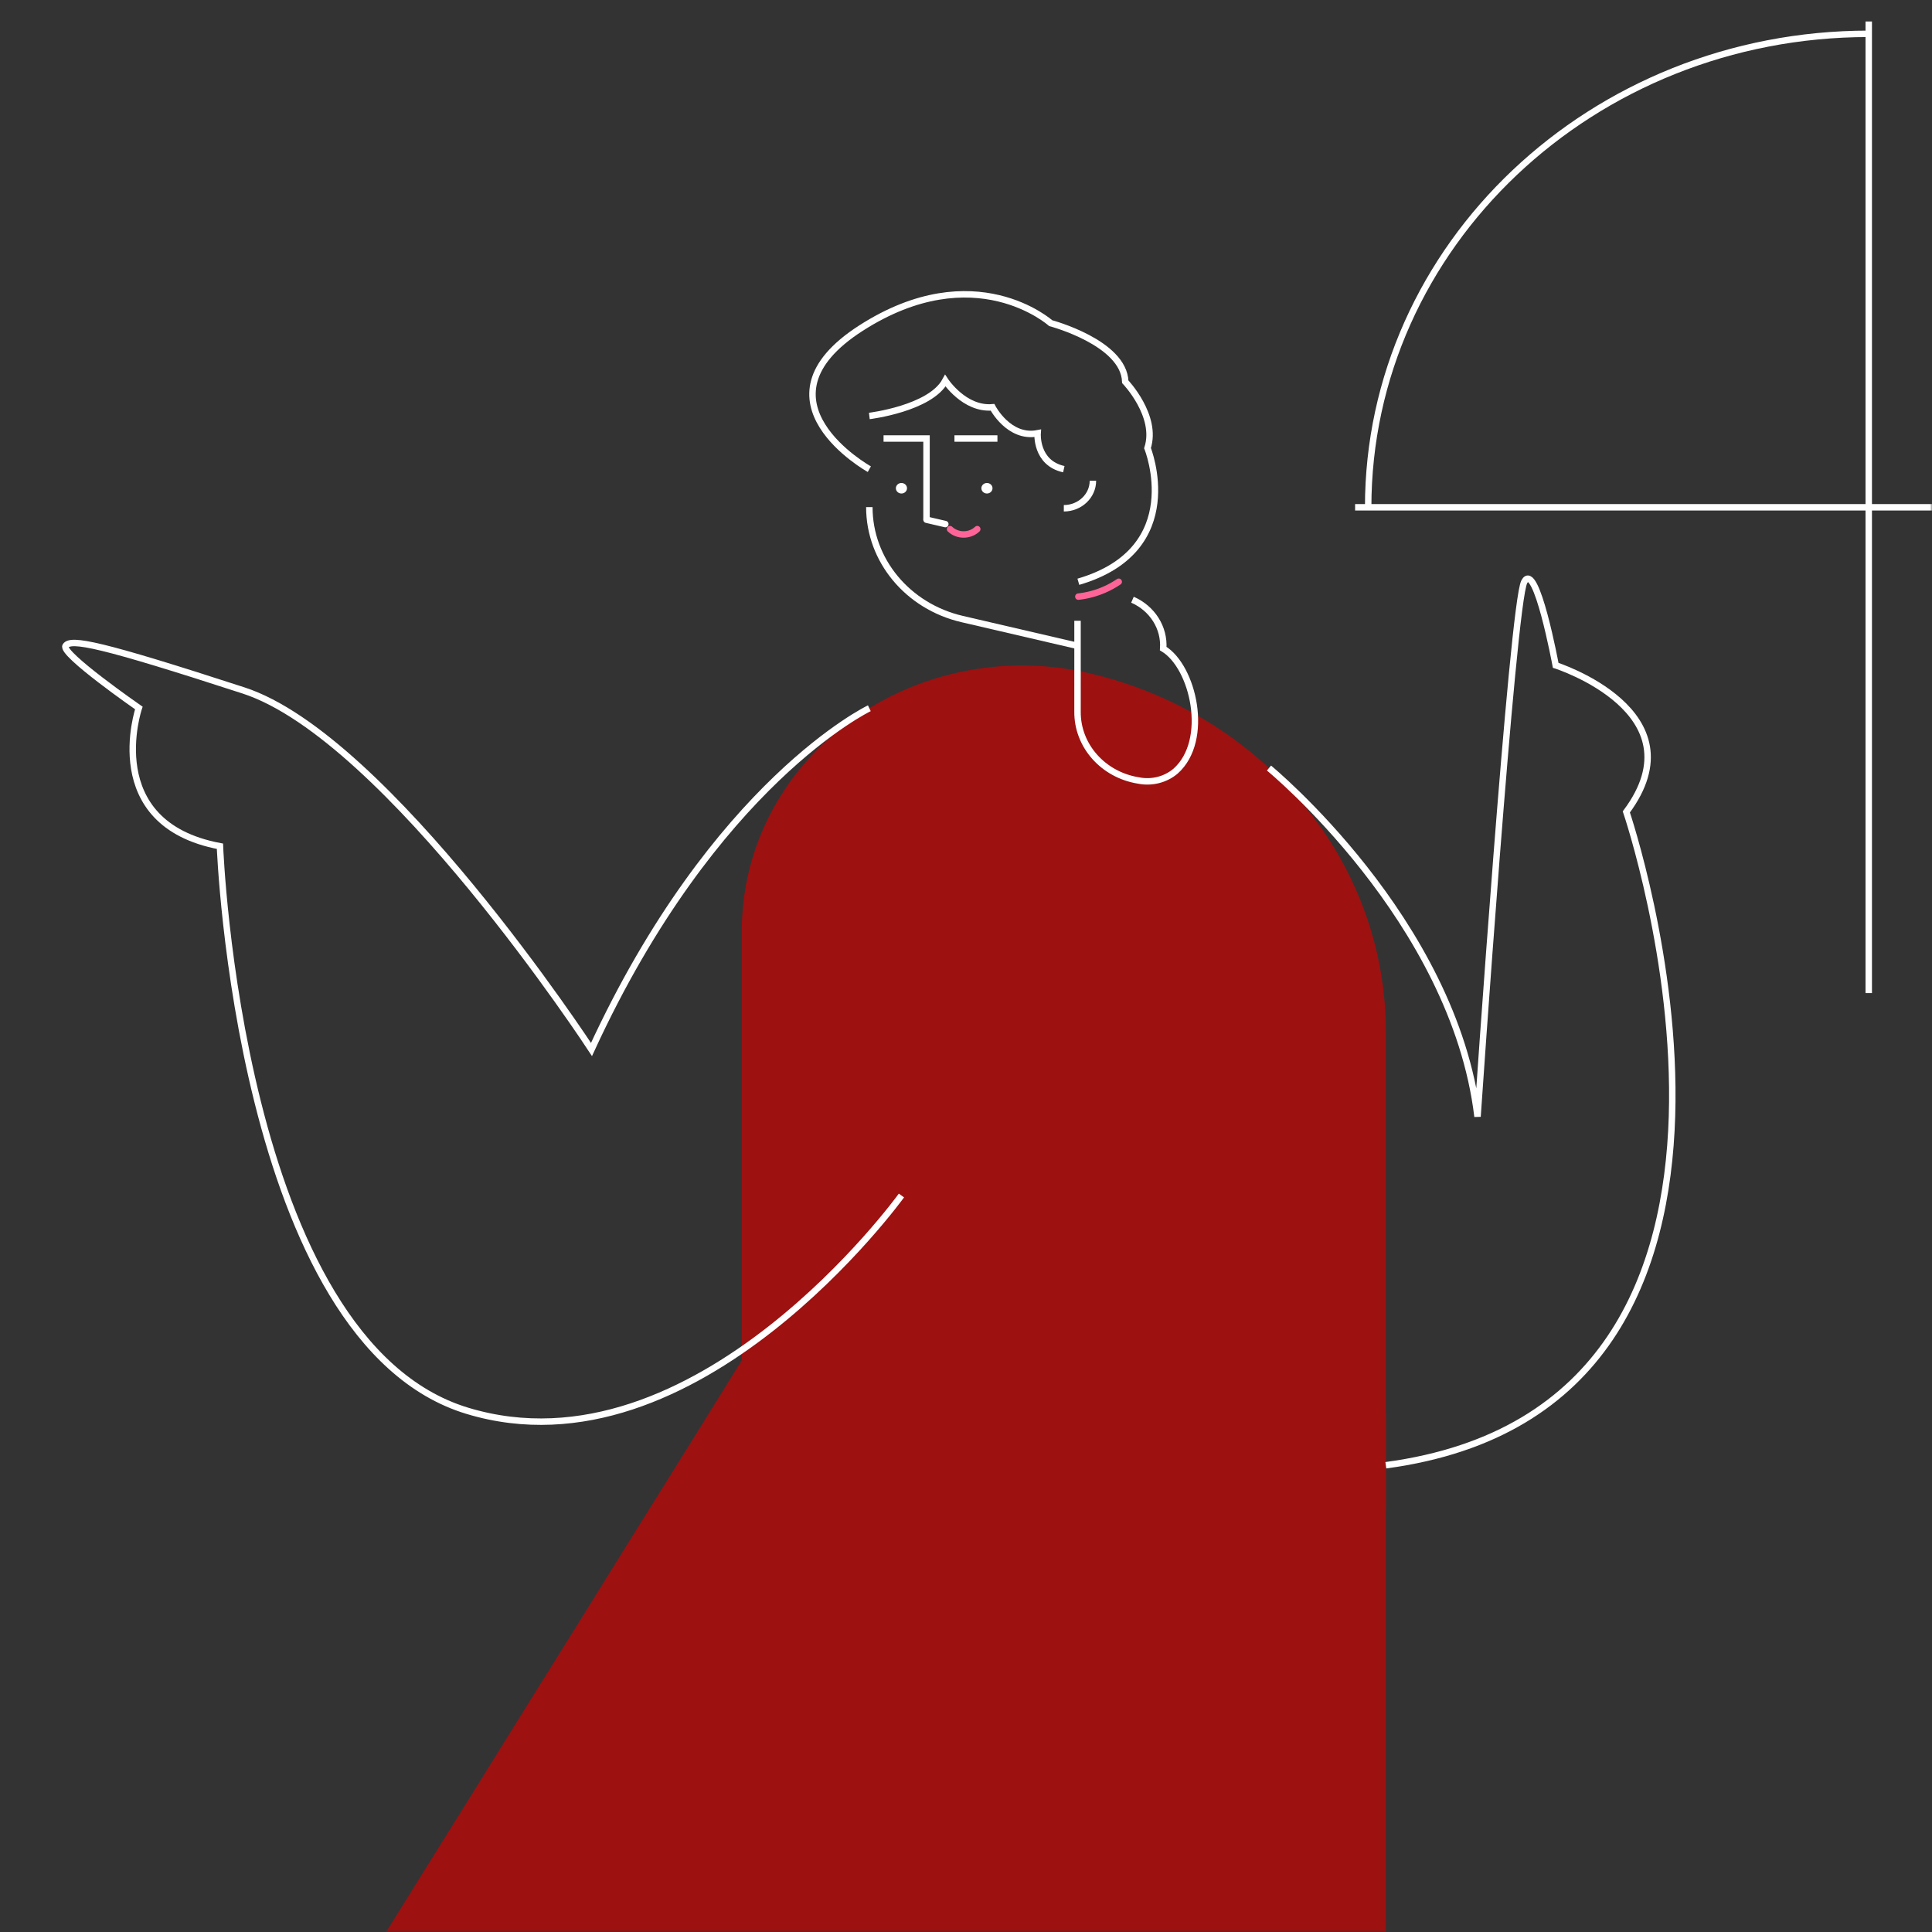 <svg width="450" height="450" fill="none" xmlns="http://www.w3.org/2000/svg"><rect width="100%" height="100%" fill="#333333" stroke="none"/><mask id="a" maskUnits="userSpaceOnUse" x="0" y="0" width="450" height="450"><path fill="#C4C4C4" d="M0 0h450v450H0z"/></mask><g mask="url(#a)"><path d="M435.267 5v226.308m119.638-113.154H315.63m3.043 0c0-60.904 52.201-110.276 116.594-110.276" stroke="#fff" stroke-width="1.5"/><path d="M172.779 216.731v100.151l150.007 34.872V240.212c0-39.55-28.548-73.991-69.156-83.431-19.475-4.527-40.068-.336-55.85 11.367-15.782 11.702-25.001 29.616-25.001 48.583z" fill="#9D1111"/><path d="M202.485 118.119c0 12.356 8.919 23.116 21.605 26.065l26.886 6.25" stroke="#fff" stroke-width="1.5"/><path d="M229.877 114.948c.716 0 1.297-.549 1.297-1.227 0-.677-.581-1.226-1.297-1.226s-1.296.549-1.296 1.226c0 .678.58 1.227 1.296 1.227zm-19.914 0c.716 0 1.297-.549 1.297-1.227 0-.677-.581-1.226-1.297-1.226s-1.297.549-1.297 1.226c0 .678.581 1.227 1.297 1.227z" fill="#fff"/><path d="M215.805 121.037v-18.898h-10.01m26.525-.001h-10.01m-18.073-3.094h0m43.546 19.34c3.743 0 6.777-2.87 6.777-6.41" stroke="#fff" stroke-width="1.5"/><path d="M221.278 123.245c1.753 1.658 4.594 1.658 6.347 0" stroke="#FF6498" stroke-width="1.5" stroke-linecap="round" stroke-linejoin="round"/><path d="M215.805 121.052l4.378 1.017" stroke="#fff" stroke-width="1.5" stroke-linecap="round"/><path d="M202.485 96.886s14.189-1.716 17.698-8.214c0 0 4.445 6.773 10.991 6.196 0 0 3.803 7.35 10.507 6.053 0 0-.52 6.899 6.102 8.358" stroke="#fff" stroke-width="1.5"/><path d="M202.485 109.278s-28.452-15.851-1.941-32.856c26.51-17.004 44.184-1.152 44.184-1.152s17.064 4.524 17.369 13.646c0 0 7.618 7.97 5.18 15.462 0 0 9.535 23.633-16.106 31.127" stroke="#fff" stroke-width="1.5"/><path d="M251.171 138.963a20.887 20.887 0 009.402-3.458" stroke="#FF6498" stroke-width="1.5" stroke-linecap="round" stroke-linejoin="round"/><path d="M250.976 144.583v21.149c-.082 7.921 5.93 14.726 14.186 16.057 3.093.626 6.316-.188 8.667-2.189 8.075-7.205 4.113-24.353-2.895-28.532.328-4.83-2.517-9.353-7.161-11.384" stroke="#fff" stroke-width="1.5"/><path d="M172.779 316.883l-118.5 190.408s143.926 50.703 268.507 28.81V329.18" fill="#9D1111"/><path d="M295.57 178.893s43.09 35.364 48.575 81.189c0 0 8.149-119.389 10.892-124.577 2.742-5.187 7.313 19.463 7.313 19.463s33.824 10.799 16.455 34.144c0 0 47.026 138.338-56.019 152.172M202.485 164.965s-36.07 17.229-64.714 79.482c0 0-47.536-72.729-81.055-83.63-33.519-10.902-40.223-12.171-41.442-10.383-1.218 1.787 17.065 14.468 17.065 14.468s-9.142 26.941 18.892 32.204c0 0 4.32 115.357 57.619 131.497 53.299 16.139 101.113-50.148 101.113-50.148" stroke="#fff" stroke-width="1.5"/></g></svg>